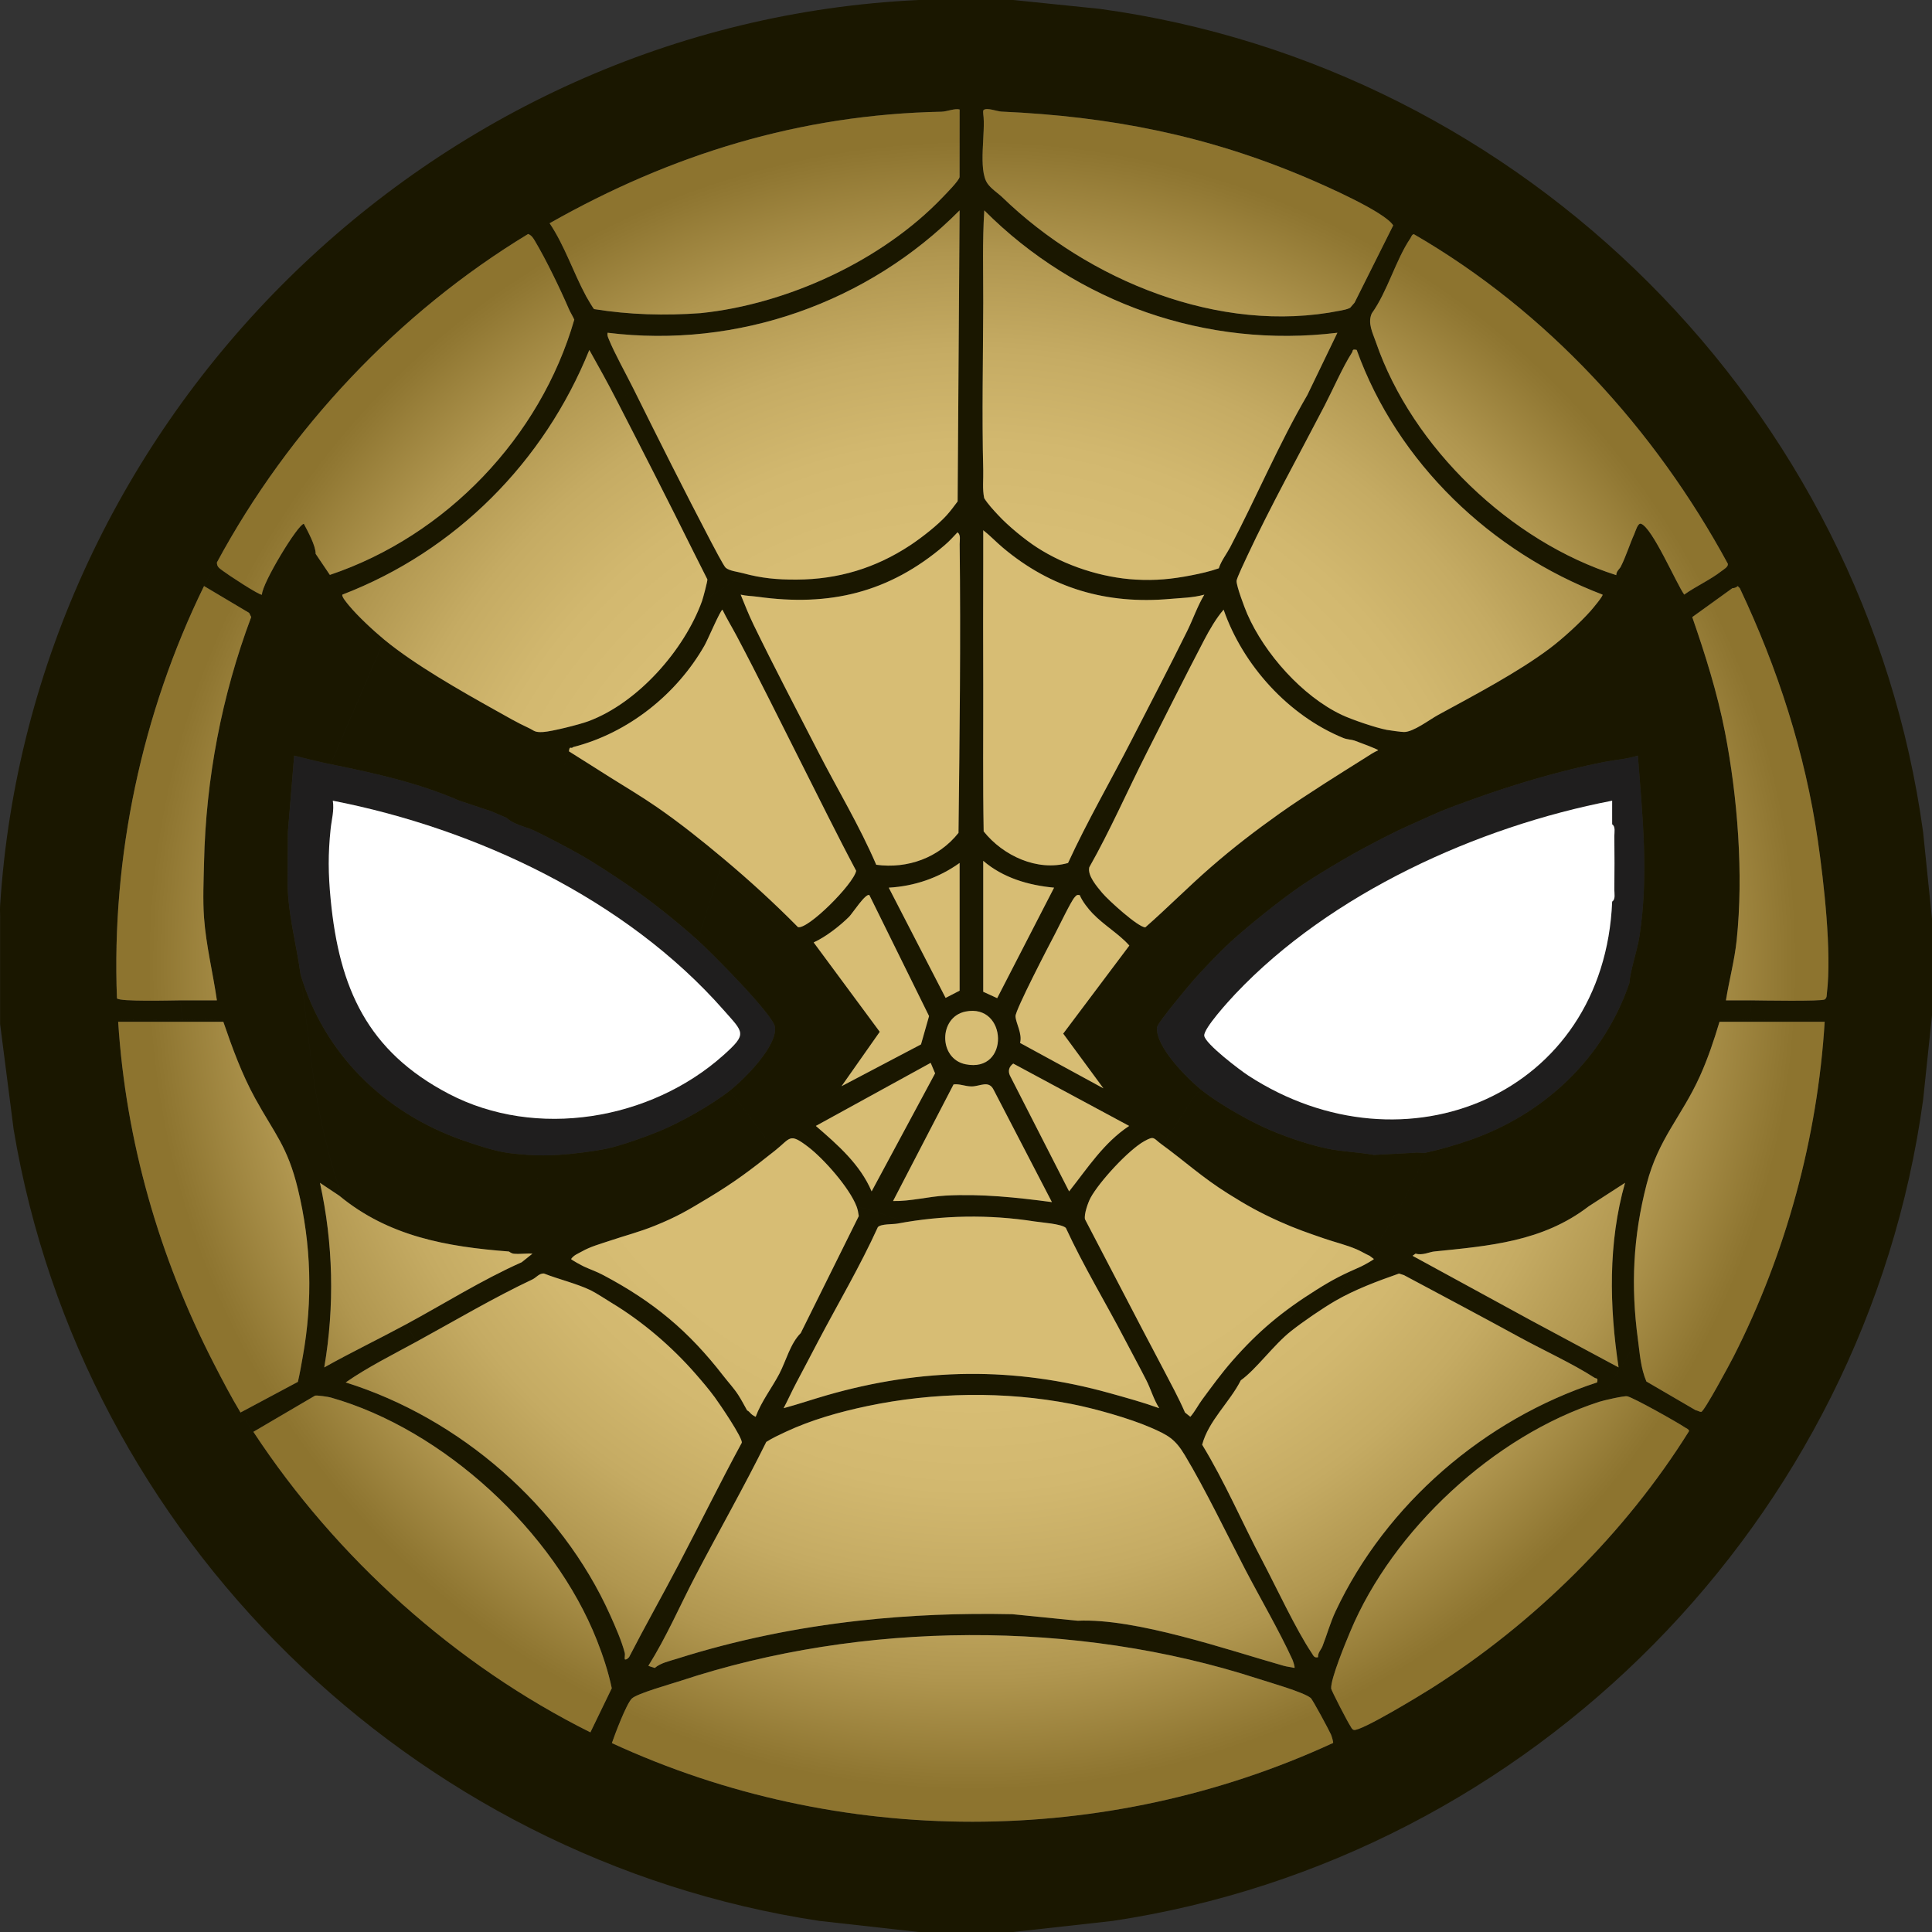 <?xml version="1.0" encoding="UTF-8"?><svg xmlns="http://www.w3.org/2000/svg" width="216" height="216" xmlns:xlink="http://www.w3.org/1999/xlink" viewBox="0 0 216 216"><rect x="0" y="0" width="216" height="216" fill="#333333" stroke="none"/><defs><style>.cls-1{fill:#1a1700;}.cls-2{fill:#fff;}.cls-3{fill:url(#radial-gradient);}.cls-4{fill:#1f1e1e;}</style><radialGradient id="radial-gradient" cx="108.714" cy="107.933" fx="108.714" fy="107.933" r="95.725" gradientUnits="userSpaceOnUse"><stop offset=".512" stop-color="#d7bd74"/><stop offset=".612" stop-color="#d2b86f"/><stop offset=".72" stop-color="#c5ab63"/><stop offset=".832" stop-color="#b0964f"/><stop offset=".946" stop-color="#917833"/><stop offset=".963" stop-color="#8d742f"/></radialGradient></defs><g id="Layer_1"><path class="cls-4" d="M179.282,85.2c1.26-.249,2.595-.331,3.838-.719.518,6.763,1.224,13.453.172,20.209-.265,1.702-.981,3.597-1.13,5.23-2.868,8.376-9.458,14.606-17.759,17.52-1.628.572-3.358,1.067-5.04,1.44-.341.075-.851-.071-1.2,0l-4.56.24c-1.737-.314-3.552-.354-5.28-.72-1.93-.409-4.171-1.169-6-1.92-2.404-.988-5.881-2.952-7.92-4.56-1.593-1.257-5.273-4.917-5.044-7.074.053-.502,3.579-4.718,4.201-5.41,1.112-1.237,2.754-2.971,3.963-4.077,2.143-1.959,5.768-4.857,8.16-6.48,1.463-.993,3.987-2.495,5.52-3.36,1.485-.838,3.505-1.892,5.04-2.64.764-.372,1.828-.837,2.64-1.2.701-.314,1.458-.668,2.16-.96,1.151-.479,2.645-1.01,3.84-1.44,4.536-1.632,9.672-3.146,14.399-4.08ZM180.242,100.8c.397-.249.24-.911.244-1.317.021-1.998.025-4.009,0-6.007-.005-.406.154-1.067-.244-1.317-.013-.878.01-1.763-0-2.641-15.054,2.905-31.489,10.359-42.121,21.598-.708.749-3.568,3.873-3.483,4.675.094.898,3.983,3.846,4.92,4.455,17.491,11.385,39.792,2.167,40.685-19.447Z"/><path class="cls-4" d="M36.969,85.44c4.886.985,9.807,2.078,14.399,4.08l3.6,1.2,1.68.72c.808.776,2.269,1.026,3.12,1.44,1.546.751,3.546,1.794,5.04,2.64,1.691.958,3.632,2.243,5.28,3.36,2.669,1.809,5.514,4.091,7.92,6.24,1.419,1.268,8.499,8.361,8.644,9.726.229,2.157-3.45,5.816-5.044,7.074-2.037,1.607-5.517,3.574-7.92,4.56-1.514.621-4.208,1.586-5.76,1.92-1.518.327-3.962.625-5.52.72-1.054.065-2.296.074-3.36,0-.617-.043-1.802-.148-2.4-.24-1.532-.237-3.555-.913-5.04-1.44-8.648-3.069-15.373-9.603-17.999-18.48-.492-3.623-1.545-7.185-1.451-10.91l.028-5.011.705-8.559c1.343.33,2.724.687,4.077.96ZM36.969,92.64c-.301,2.849-.276,5.057,0,7.92.954,9.913,4.1,16.962,13.194,21.725,9.765,5.114,22.586,2.967,30.726-4.322,2.696-2.414,2.264-2.481.004-5.049-10.907-12.395-27.657-20.265-43.684-23.395.171,1.094-.132,2.1-.24,3.121Z"/><path class="cls-2" d="M180.242,100.8c-.892,21.613-23.193,30.832-40.685,19.447-.937-.61-4.825-3.557-4.92-4.455-.084-.802,2.775-3.926,3.483-4.675,10.632-11.239,27.067-18.693,42.121-21.598.01.878-.012,1.763 0,2.641.041,2.815.116,5.841,0,8.64ZM180.486,99.483c.021-1.998.025-4.009,0-6.007-.005-.406.154-1.067-.244-1.317.041,2.815.116,5.841,0,8.64.397-.249.24-.911.244-1.317Z"/><path class="cls-2" d="M36.969,100.56v-7.92c.108-1.021.411-2.026.24-3.121,16.026,3.129,32.777,10.999,43.684,23.395,2.26,2.569,2.692,2.635-.004,5.049-8.14,7.289-20.961,9.436-30.726,4.322-9.095-4.763-12.24-11.812-13.194-21.725ZM36.969,92.64c-.301,2.849-.276,5.057,0,7.92v-7.92Z"/><path class="cls-1" d="M112.085,216h-1.44v-.24c.385-.061,1.229-.11,1.44.24ZM105.606,216h-.24.24ZM110.646,215.76c-.113.018-.212.126-.24.24h.24v-.24ZM102.726,0C48.17,2.526,3.455,46.853.011,101.28c-.035.553.024,1.125,0,1.68.353.164.241.645.24.96-.001.265.066.601-.24.72v6.72c.306.12.24.454.24.72s.066.6-.24.72v1.68l1.515,11.804c7.628,45.575,44.446,81.567,90.08,88.476l11.119,1.24h7.68c.028-.114.127-.222.24-.24.385-.061,1.229-.11,1.44.24h1.2l11.119-1.24c46.883-7.056,84.163-44.793,90.601-91.794l.994-9.446v-10.8l-.994-9.686C208.509,45.549,170.46,7.493,122.971.994l-9.685-.994h-10.559ZM105.255,12.49c.62-.012,1.494-.401,2.031-.25.081.023.198.419.418.469.261.059,2.129.072,2.221.011.023-.015-.061-.326.046-.419.356-.311,1.488.154,1.997.176,12.094.535,22.97,2.658,34.118,7.4,2.073.882,8.72,3.8,9.677,5.322.064.102-.02.345.237.593.29.28,1.249.679,1.683.847.11-.162.139-.391.381-.46,14.885,8.61,26.934,21.772,35.115,36.86.049.342-.471.622-.698.8l.768,1.878c.126.101.289.042.432.042.224-0.0.434-.082.603-.232l.231.233c4.22,8.921,7.311,18.428,8.726,28.239.674,4.672,1.561,12.451,1.011,17.012-.032.264.011.536-.236.724-.343.239-7.095.117-8.175.105l-.24,2.16c2.356-.006,4.724-.029,7.083-.004.406.004,1.067-.153,1.316.244-.797,12.953-4.325,25.91-10.194,37.445-.4.786-3.249,6.083-3.599,6.163-.148.034-.435-.17-.606-.168-.704.008-1.197,1.268-1.2,1.92.167.113.378.159.445.389-7.143,11.452-17.356,21.504-28.783,28.751-1.159.735-7.927,4.859-8.698,4.669-.241-.068-.286-.285-.401-.449l-2.16.96c.069.154.291.868.235.946-25.415,11.732-55.211,11.747-80.631.014-.609-.281-1.699-.851-2.4-1.2-15.088-7.515-28.434-19.524-37.678-33.6-.474-.721-.99-1.416-1.44-2.16-1.043-1.725-2.08-3.714-3.005-5.515-6.095-11.87-9.814-24.794-10.674-38.165.249-.398.91-.239,1.316-.244,1.959-.024,3.926.002,5.883.004l-.24-2.16c-1.014.007-6.82.171-7.095-.225-.622-15.84,2.787-31.899,9.735-46.095.445-.91.963-1.756,1.44-2.64,8.048-14.925,20.289-27.928,34.798-36.72.706-.427,1.642-.77,2.4-1.2,13.577-7.698,27.995-12.156,43.807-12.47ZM.251,103.92H.011v-.96c.353.164.241.645.24.96ZM.251,112.08H.011v-.72c.306.12.24.454.24.72ZM.011,104.64v-.72h.24c-.001.265.066.601-.24.72ZM.011,112.8v-.72h.24c0,.266.066.6-.24.72ZM112.085,22.08c9.558,9.246,24.267,15.351,37.733,12.655.383-.077.777-.138,1.128-.32l.497-.575,1.92,1.2c-.488,1.094.111,2.186.476,3.244,4.057,11.772,15.076,22.282,26.863,26.018-.007-.436.366-.682.5-.943,7.69,12.163,11.937,26.508,12.479,40.931.017.462-.246.963.48.829-.238,2.262-.84,4.478-1.199,6.719.957.01,1.922-.009,2.879.001l-.24,2.16c-1.059.003-2.456-.204-3.36.24-.614,2.059-1.309,4.126-2.194,6.086-2.037,4.509-4.629,6.96-5.947,12.052-1.52,5.869-1.787,11.383-.978,17.382l-4.32,6.96c-11.768,3.8-23.09,14.326-27.839,25.68l-3.12,1.68c.512-1.299.873-2.645,1.474-3.926,5.625-11.986,16.692-21.505,29.244-25.597.121-.56-.076-.384-.309-.534-2.404-1.556-5.734-3.083-8.33-4.502-.005-.756.563-1.534,1.2-1.92l9.838,5.279c-1.034-6.837-1.183-13.937.721-20.636l-4.08,2.638c-.427-.16-.039-.751.061-1.017,3.284-8.723,3.672-14.872,4.499-23.943.149-1.633.865-3.528,1.13-5.23,1.052-6.757.346-13.446-.172-20.209-1.243.388-2.578.47-3.838.719-.623.032-.614-.341-.794-.767-1.683-4.004-2.925-8.198-5.206-11.953,1.416-1.065,3.39-2.864,4.566-4.194.2-.226,1.42-1.675,1.318-1.808-12.462-4.746-22.945-14.741-27.486-27.358-.56-.121-.384.076-.534.309-1.009,1.561-2.146,4.165-3.062,5.931l-1.92-1.2,3.359-6.959c-14.634,1.787-29.148-3.315-39.478-13.68-.223,3.426-.111,6.885-.119,10.319l-2.4-.24c-.009-3.012.171-6.264.002-9.242-.016-.289.138-.835-.242-.838-10.247,10.333-24.805,15.477-39.357,13.681-.058.282.032.461.13.707.632,1.574,1.937,3.897,2.748,5.532-.433.597-1.206,1.065-1.92,1.2-.95-1.848-1.977-3.701-3-5.515-5.069,12.544-14.956,22.491-27.605,27.353-.137.195.55.996.723,1.206.967,1.179,2.769,2.852,3.963,3.836l-6,13.92c-1.354-.273-2.734-.63-4.077-.96l-.705,8.559-.028,5.011c-.095,3.725.958,7.287,1.451,10.91,1.219,8.972,1.365,14.8,4.26,23.702.09.275.491.857.06,1.018l-2.159-1.439c1.492,6.763,1.653,13.812.481,20.639,2.991-1.678,6.102-3.171,9.117-4.8l1.2,1.92c-2.656,1.453-5.46,2.846-7.919,4.557,12.74,3.992,24.072,13.792,29.561,26.0.567,1.26,1.303,2.926,1.638,4.242l-3.12-1.44c-4.796-12.13-17.14-23.554-29.758-27.12-.978-1.502-1.868-3.299-3.12-4.56,1.13-6.282.959-12.558-.55-18.77-1.154-4.748-2.595-6.148-4.771-10.109-1.493-2.718-2.553-5.634-3.559-8.561-1.362-.444-3.105-.238-4.56-.24l-.24-2.16c1.357-.009,2.723.008,4.08-.001-.441-3.07-1.213-6.136-1.438-9.241-.146-2.024-.045-4.117-.002-6.118.732-3.134,1.159-6.334,1.937-9.463,2.134-8.577,5.772-16.91,10.409-24.401.137-.218.129-.451.133-.696l1.59,2.356c12.981-4.365,23.538-15.385,27.327-28.539-.176-.404-.425-.773-.599-1.177.525-.623,1.99-.666,1.92-1.44.128.238.817,1.408.896,1.439,3.96.637,7.924.744,11.912.45,9.688-.992,20.294-5.879,27.03-12.929l3.49-.009c.986.022,2.29.664,3.229.009ZM192.481,63.84l.768,1.878c.126.101.289.042.432.042l-4.485,3.233c1.456,4.197,2.801,8.463,3.654,12.838,1.42,7.287,2.088,15.897,1.311,23.289-.726.134-.463-.368-.48-.829-.542-14.423-4.789-28.768-12.479-40.931.571-1.109.999-2.509,1.513-3.647.136-.301.394-1.289.764-1.15,1.274.476,3.903,6.615,4.818,7.915,1.313-.93,2.927-1.655,4.185-2.638ZM35.29,61.92c-.004.245.005.478-.133.696-4.637,7.491-8.276,15.824-10.409,24.401-.778,3.128-1.205,6.328-1.937,9.463.2-9.394,1.977-18.706,5.275-27.495l-.231-.464-5.044-3c.445-.91.963-1.756,1.44-2.64-.007.514.299.655.638.922.451.356,4.193,2.832,4.399,2.677-.006-1.239,4.042-7.907,4.683-7.915.439.824,1.333,2.461,1.32,3.355ZM150.963,182.4c-.509,1.218-2.197,5.276-2.138,6.372.013.235,1.88,3.822,2.138,4.188l-2.16.96c-.23-.516-2.046-3.905-2.271-4.089-.811-.662-4.657-1.751-5.888-2.151.625-.854,1.93-1.069,2.88-1.44.355.101.823.144,1.198.239.078-.079-.157-.78-.239-.959l2.16-.72c.208.308.268.577.717.48-.045-.489.345-.85.483-1.2l3.12-1.68ZM69.848,184.8c.05.196-.035.493.002.719.231.09.451-.239.478-.239.893-.002,1.549.706,2.16.96.29.121.581.178.72.24.931.412,2.209.721,2.88,1.44-1.029.341-4.889,1.416-5.455,1.985-.612.616-1.883,3.974-2.225,4.975-.609-.281-1.699-.851-2.4-1.2l2.39-4.932c-.383-1.837-.984-3.65-1.67-5.388l3.12,1.44ZM189.601,157.68c-.704.008-1.197,1.268-1.2,1.92-.849-.575-5.75-3.337-6.474-3.493-.35-.075-2.645.458-3.125.613l4.32-6.96c.211,1.565.307,3.188.947,4.693l5.533,3.227ZM107.286,12.24c.081.023.198.419.418.469.261.059,2.129.072,2.221.011.301,2.023-.613,6.224.48,7.8.413.596,1.167,1.063,1.68,1.56-.939.655-2.244.013-3.229-.009l-3.49.009c.415-.434,1.832-1.855,1.915-2.285l.005-7.555ZM36.969,156.24c-.278-.079-1.523-.263-1.746-.205l-6.894,4.045c-.474-.721-.99-1.416-1.44-2.16l6.414-3.425c.219-.928.376-1.876.545-2.815,1.252,1.261,2.142,3.058,3.12,4.56ZM65.528,33.12c.07.774-1.395.817-1.92,1.44-.978-2.269-2.541-5.501-3.793-7.608-.202-.339-.379-.638-.767-.792.706-.427,1.642-.77,2.4-1.2,1.693,2.53,2.647,5.505,4.08,8.16ZM157.683,26.64c-1.64,2.413-2.563,5.96-4.32,8.4l-1.92-1.2,4.32-8.64c.064.102-.02.345.237.593.29.28,1.249.679,1.683.847ZM195.601,114c2.356-.006,4.724-.029,7.083-.004.406.004,1.067-.153,1.316.244h-11.759c.904-.444,2.3-.237,3.36-.24ZM20.41,114c1.455.002,3.198-.204,4.56.24h-11.759c.249-.398.91-.239,1.316-.244,1.959-.024,3.926.002,5.883.004ZM177.602,134.88c-5.146,3.947-11.086,4.408-17.279,5.04l-1.919-.119c2.59-3.795,4.512-8.018,5.998-12.361,8.301-2.914,14.891-9.144,17.759-17.52-.826,9.071-1.215,15.22-4.499,23.943-.1.267-.488.857-.061,1.017ZM51.609,127.44c1.299,4.351,3.541,8.208,5.764,12.116.496.872-.242.208-.485.364-6.916-.53-13.445-1.679-18.959-6.24.431-.161.029-.743-.06-1.018-2.895-8.902-3.04-14.73-4.26-23.702,2.626,8.877,9.351,15.411,17.999,18.48ZM55.448,79.44l-4.08,10.08c-4.592-2.002-9.513-3.095-14.399-4.08l6-13.92c3.41,2.812,8.569,5.734,12.479,7.92ZM179.282,85.2c-4.727.934-9.864,2.448-14.399,4.08l-4.08-9.36c3.964-2.161,8.912-4.757,12.479-7.44,2.282,3.755,3.523,7.949,5.206,11.953.179.426.171.799.794.767ZM79.447,60.48l-1.92,1.2c-2.821-5.69-5.734-11.391-8.64-17.04.714-.135,1.487-.603,1.92-1.2,2.815,5.672,5.703,11.433,8.64,17.04ZM109.926,33.84c-.014,6.222-.16,12.503,0,18.72l-2.401.001c-.012-6.317.021-12.644.001-18.961l2.4.24ZM148.084,45.36c-2.816,5.427-6.081,11.321-8.64,16.8l-1.92-.96c2.951-5.622,5.435-11.542,8.64-17.04l1.92,1.2ZM171.122,147.6c-.637.386-1.205,1.164-1.2,1.92-4.299-2.349-8.637-4.652-12.959-6.96l.96-2.16,13.199,7.2ZM58.328,141.12l1.2,1.92c-4.288,2.019-8.767,4.667-12.959,6.96l-1.2-1.92c4.303-2.326,8.485-4.969,12.959-6.96ZM107.526,33.6c.02,6.317-.014,12.644-.001,18.961l2.401-.001c.027,1.04-.11,2.103.107,3.133.435.69,1.024,1.315,1.573,1.907-1.718.401-4.042.401-5.76,0,.43-.479.831-1.022,1.218-1.541l.221-32.539c.38.003.226.55.242.838.169,2.977-.011,6.229-.002,9.242ZM96.006,181.2c1.227.33,2.699.589,3.963.717,4.357.442,9.312.571,13.674.241,2.188-.166,4.793-.863,6.842-.958,6.494-.301,16.687,3.235,23.039,5.04-.95.371-2.255.586-2.88,1.44-20.324-6.603-44.29-6.469-64.557.24-.671-.719-1.949-1.028-2.88-1.44.639-.559,1.651-.769,2.456-1.024,6.627-2.101,13.428-3.484,20.343-4.256ZM146.644,184.8l-2.16.72c-1.427-3.123-3.632-6.916-5.28-10.08l1.92-.96c1.53,2.902,3.788,7.752,5.52,10.32ZM77.767,176.16c-1.756,3.357-3.258,6.863-5.28,10.08-.611-.254-1.267-.962-2.16-.96,1.783-3.464,3.712-6.871,5.52-10.32.629.392,1.538.535,1.92,1.2ZM133.204,64.32l6.24,4.32c1.937,4.44,6.159,9.195,10.559,11.28-.453.091.136.661.243.838.409.674.83,1.346,1.197,2.042-.33-.121-.81-.108-1.263-.293-6.118-2.5-11.226-8.133-13.379-14.346-.819.941-1.58,2.257-2.157,3.359l-1.92-.96c.66-1.335,1.15-2.79,1.92-4.078-1.284.354-2.542.362-3.84.478-.981-1.062-2.651-1.379-3.84-2.16,2.234.127,4.071-.055,6.24-.48ZM115.925,61.2c3.176,2.056,7.255,3.385,11.039,3.6,1.189.781,2.859,1.098,3.84,2.16-7.031.624-13.276-1.156-18.719-5.76,1.272-.294,2.742.634,3.84,0ZM111.606,57.6c1.103,1.192,2.952,2.715,4.32,3.6-1.098.634-2.568-.294-3.84,0-.739-.625-1.396-1.326-2.157-1.92-.008,1.277.003,2.562-.002,3.84h-2.4c-.012-1.277.01-2.562-.001-3.839-.442-.13-.364.119-.479.239-.525.547-.83.918-1.44,1.44-1.241-.141-2.683.701-3.84,0,1.245-.821,3.097-2.265,4.08-3.36,1.718.401,4.042.401,5.76,0ZM139.444,62.16c-.229.49-1.174,2.472-1.194,2.775-.035.551.907,3.047,1.194,3.705l-6.24-4.32c1.041-.204,2.058-.43,3.059-.781.272-.855.858-1.573,1.261-2.339l1.92.96ZM89.047,64.8c-1.427.63-2.764,1.632-4.32,1.92-.627-.087-1.291-.089-1.919-.239.444,1.104.922,2.294,1.439,3.359l-1.92,1.2c-.512-.964-1.085-1.897-1.559-2.879-.269.126-1.637,3.364-2,4-3.118,5.469-8.542,9.798-14.68,11.359.63-.657,1.173-2.071,1.68-2.88,5.546-2.054,10.738-7.961,12.719-13.44,1.344-.753,2.614-1.636,3.928-2.444.313-.192.767-.082.632-.676,2.094.573,3.838.728,6.0.72ZM105.606,60.96c-6.201,5.303-12.859,6.878-20.879,5.76,1.556-.288,2.893-1.29,4.32-1.92,4.659-.017,8.848-1.286,12.719-3.84,1.156.701,2.599-.141,3.84,0ZM83.047,64.08c.136.594-.319.484-.632.676-1.314.808-2.584,1.691-3.928,2.444.112-.309.628-2.251.599-2.423-.524-1.029-1.046-2.064-1.559-3.097l1.92-1.2c.261.498,1.471,2.813,1.686,2.994.436.366,1.343.45,1.914.606ZM164.883,89.28c-1.195.43-2.689.961-3.84,1.44l-4.08-8.88c1.057.008,2.84-1.375,3.84-1.92l4.08,9.36ZM155.043,81.6c-.465.242-.189.785-.054,1.133,1.12,2.902,3.174,5.77,3.894,8.947-.811.363-1.876.828-2.64,1.2l-3.6-8.16c.477-.302.919-.608,1.439-.839-.06-.132-2.219-.927-2.639-1.081-.367-.696-.789-1.368-1.197-2.042-.107-.177-.696-.747-.243-.838,1.135.538,3.825,1.451,5.04,1.68ZM156.963,81.84l4.08,8.88c-.702.292-1.459.646-2.16.96-.721-3.177-2.774-6.045-3.894-8.947-.135-.348-.41-.891.054-1.133.341.064,1.624.238,1.92.24ZM59.048,81.36l-4.08,9.36-3.6-1.2,4.08-10.08c1.153.645,2.404,1.372,3.6,1.92ZM65.768,80.64c-.506.809-1.05,2.223-1.68,2.88-.269.28-.395-.24-.48.48-.148,1.256-.997,2.285-1.482,3.438-.758,1.8-1.286,3.867-2.358,5.442-.851-.414-2.312-.664-3.12-1.44l4.08-9.6c.971-.059,4.066-.839,5.04-1.2ZM60.728,81.84l-4.08,9.6-1.68-.72,4.08-9.36c.709.325.674.542,1.68.48ZM164.403,127.44c-1.487,4.343-3.408,8.566-5.998,12.361l1.919.119c-.5.051-1.315.468-2.056.235l-.344.245-.96,2.16-.551-.175c-2.413.846-4.91,1.771-7.128,3.055l.966-1.554,1.914-2.286c.215-.095,1.431-.759,1.436-.842l-.476-.358c2.33-3.69,4.77-7.371,6.24-11.52,1.682-.372,3.412-.868,5.04-1.44ZM141.124,174.48l-1.92.96c-2.092-4.018-4.434-8.909-6.72-12.72l.032-.442,1.888-.758c2.537,4.153,4.458,8.672,6.72,12.96ZM152.163,141.6l-1.914,2.286-.966,1.554c-1.433.83-3.614,2.329-4.921,3.359-1.976,1.557-3.892,4.27-5.639,5.521-1.094.783-3.029,1.815-4.32,2.16,1.083-1.468,2.157-2.945,3.36-4.32,3.495-2.035,6.649-4.909,9.36-7.92,1.954-1.229,2.936-1.713,5.04-2.64ZM138.724,154.32c-1.239,2.452-3.615,4.522-4.32,7.2l-1.888.758-.032.442c-1.103-1.839-1.863-2.261-3.84-3.12l3.84-1.68.597.479c.516-.586.864-1.297,1.323-1.919,1.291-.345,3.226-1.377,4.32-2.16ZM56.648,128.88c2.144,5.641,5.51,10.749,9.36,15.36-1.561-.745-3.571-1.219-5.202-1.862-.535-.024-.856.463-1.278.662l-1.2-1.92,1.199-.958c-.677-.052-1.383.067-2.058.007-.309-.027-.543-.247-.581-.25.243-.156.981.508.485-.364-2.223-3.908-4.465-7.765-5.764-12.116,1.485.527,3.508,1.203,5.04,1.44ZM83.527,157.68c.374.187.32.421.96.72.721.336,1.875.656,2.704,1.028.357.16.785.033.656.652-.729.34-1.494.698-2.173,1.129-2.498,5.052-5.296,9.962-7.906,14.951-.382-.665-1.29-.808-1.92-1.2,2.38-4.54,4.638-9.153,7.085-13.661.106-.556-2.485-4.346-3.005-5.059.134-.469.736-.013.968.113.889.483,1.734.88,2.632,1.327ZM59.048,129.12c1.282,3.92,3.748,7.378,6,10.8-.433.246-.892.397-1.195.84.001.083,1.21.736,1.435.84l3.12,4.08c-.682-.411-1.763-1.136-2.4-1.44-3.849-4.611-7.216-9.72-9.36-15.36.598.092,1.783.197,2.4.24ZM67.448,142.56c3.628,4.515,8.327,8.521,13.439,11.28.568.735,1.169,1.362,1.68,2.16l-4.8-2.4c-2.633-3.019-5.92-5.845-9.36-7.92l-3.12-4.08c.753.349,1.357.535,2.16.96ZM82.567,156c.342.534.648,1.126.96,1.68-.898-.447-1.743-.844-2.632-1.327-.232-.126-.834-.581-.968-.113-.66-.903-1.424-1.796-2.16-2.64l4.8,2.4ZM107.29,60.837c.133,10.753-.004,21.529-.129,32.279-2.2,2.778-5.691,4.042-9.197,3.565-1.877-4.373-4.355-8.461-6.518-12.681l-1.92,1.2c2.054,4.058,4.057,8.145,6.195,12.162-.315,1.505-5.397,6.576-6.506,6.293-2.663-2.697-5.427-5.223-8.329-7.654l-2.88,9.12c1.419,1.268,8.499,8.361,8.644,9.726.229,2.157-3.45,5.816-5.044,7.074l5.04,6.72c1.767-1.402,1.578-2.032,3.679-.439,1.778,1.348,4.654,4.614,5.441,6.679,1.258.294,2.547.716,3.756,1.163.439.162.839.07.804.757,5.051-.949,10.278-1.04,15.359-.24l6.24-2.64c.963-1.782,4.241-5.355,6.018-6.34,1.142-.633.99-.324,1.902.34,1.46-1.668,2.495-3.66,3.769-5.449.246-.346.37-.441.791-.55-1.593-1.257-5.273-4.917-5.044-7.074.053-.502,3.579-4.718,4.201-5.41,1.112-1.237,2.754-2.971,3.963-4.077l-2.16-8.4c-2.509,2.181-4.847,4.556-7.313,6.716-.786.022-4.177-3.073-4.809-3.833-.598-.72-1.685-1.958-1.457-2.882,2.341-4.131,4.238-8.494,6.38-12.721-.549-.348-1.704-.786-1.68-1.44-2.34,4.563-4.928,9.014-7.076,13.683-3.424.967-7.259-.803-9.434-3.532-.1-5.461-.036-10.931-.049-16.391l-2.401.001c-.029-4.476.044-8.965.001-13.441-.012-1.277.01-2.562-.001-3.839-.442-.13-.364.119-.479.239.398.25.239.911.244,1.317ZM117.847,99.242l-6.361,12.353-1.561-.716v-14.64c2.208,1.903,5.055,2.735,7.922,3.002ZM105.721,111.567l-6.357-12.324c2.878-.165,5.585-1.091,7.922-2.762v14.28l-1.565.807ZM103.871,113.6l-.9,3.165-8.884,4.673,4.272-6.08-7.39-9.993c1.354-.618,2.911-1.829,3.968-2.875.348-.344,1.868-2.7,2.267-2.409l6.668,13.519ZM122.159,102.126c1.279,1.334,2.941,2.28,4.101,3.59l-7.394,9.846,4.497,6.118-9.319-5.077c.275-1.045-.479-2.205-.511-2.986-.028-.679,3.778-7.997,4.427-9.222.425-.801,1.78-3.638,2.174-4.065.198-.214.242-.325.586-.248.273.679.937,1.522,1.438,2.045ZM107.94,118.984c-3.026-.622-3.011-5.28.002-5.891,4.703-.953,4.998,6.918-.002,5.891ZM91.211,125.88l12.839-7.051.494,1.173-7.096,13.197c-1.279-3.024-3.81-5.22-6.238-7.319ZM112.911,120.244c-.242-.539-.089-.995.371-1.336l12.959,6.972c-2.847,1.887-4.631,4.698-6.712,7.319l-6.617-12.956ZM105.716,133.67c-1.943.106-3.922.649-5.872.608l6.765-13.038c.679-.089,1.283.217,1.997.223.96.008,1.933-.736,2.482.376l6.517,12.559c-3.928-.523-7.91-.944-11.889-.727ZM145.684,98.88c-2.392,1.623-6.017,4.521-8.16,6.48l-2.16-8.4c2.545-2.212,4.936-4.048,7.68-6l2.64,7.92ZM142.324,126.48l-5.04,6.96c-2.887-1.809-4.814-3.607-7.44-5.52,1.46-1.668,2.495-3.66,3.769-5.449.246-.346.37-.441.791-.55,2.038,1.608,5.516,3.572,7.92,4.56ZM148.324,128.4l-5.28,8.16c-2.255-1.012-3.684-1.819-5.76-3.12l5.04-6.96c1.828.751,4.07,1.511,6,1.92ZM153.603,129.12l-5.52,9.36c-1.87-.643-3.215-1.101-5.04-1.92l5.28-8.16c1.728.366,3.542.406,5.28.72ZM151.203,95.52c-1.533.865-4.056,2.367-5.52,3.36l-2.64-7.92c1.68-1.195,3.315-2.243,5.04-3.36,1.313,2.511,2.44,5.156,3.12,7.92ZM156.243,92.88c-1.535.748-3.554,1.802-5.04,2.64-.68-2.764-1.807-5.409-3.12-7.92,1.511-.978,3.041-1.916,4.56-2.88l3.6,8.16ZM158.163,128.88c-.212.043-.571.317-.905.29-1.233,3.385-3.164,6.418-5.112,9.415-.231.355-.577.55-.463,1.096-1.189-.51-2.381-.781-3.6-1.2l5.52-9.36,4.56-.24ZM159.363,128.88c-1.47,4.149-3.91,7.83-6.24,11.52-.489-.217-.949-.509-1.44-.72-.113-.546.232-.74.463-1.096,1.948-2.997,3.879-6.03,5.112-9.415.333.027.693-.247.905-.29.349-.071.859.075,1.2,0ZM73.448,90.24c2.587,1.786,5.035,3.745,7.44,5.76l-2.88,9.12c-2.405-2.149-5.25-4.431-7.92-6.24l3.36-8.64ZM86.647,128.64c-2.705,2.147-4.475,3.497-7.44,5.28l-5.52-7.44c2.402-.986,5.883-2.953,7.92-4.56l5.04,6.72ZM73.687,126.48l5.52,7.44c-2.286,1.375-3.456,2.091-6,3.12l-5.28-8.64c1.551-.334,4.246-1.299,5.76-1.92ZM73.448,90.24l-3.36,8.64c-1.648-1.117-3.589-2.402-5.28-3.36l3.36-8.64c1.773,1.11,3.556,2.17,5.28,3.36ZM67.928,128.4l5.28,8.64c-1.737.703-3.33,1.103-5.04,1.68l-5.76-9.6c1.558-.095,4.002-.393,5.52-.72ZM63.608,84c1.532.949,3.035,1.925,4.56,2.88l-3.36,8.64c-1.493-.846-3.494-1.889-5.04-2.64,1.072-1.576,1.599-3.643,2.358-5.442.485-1.152,1.334-2.181,1.482-3.438ZM62.408,129.12l5.76,9.6c-1.054.356-2.142.644-3.12,1.2-2.252-3.422-4.718-6.88-6-10.8,1.064.074,2.305.065,3.36,0ZM120.485,181.2c-2.049.095-4.654.792-6.842.958-4.362.331-9.317.201-13.674-.241-1.264-.128-2.736-.387-3.963-.717,5.71-.637,11.414-.853,17.171-.731l7.308.731ZM124.085,155.76l-4.32,1.2c-7.406-1.446-15.435-1.311-22.799.24-1.364-.629-3.07-1.082-4.56-1.2,10.671-3.073,20.97-3.229,31.678-.24ZM132.484,157.92l-3.84,1.68c-2.387-1.038-6.307-2.138-8.88-2.64l4.32-1.2c1.867.521,3.696,1.022,5.52,1.678-.611-.943-.949-2.156-1.44-3.118.382-.665,1.29-.808,1.92-1.2.821,1.581,1.692,3.163,2.4,4.8ZM89.047,154.56c-.503.943-.941,1.932-1.44,2.878,1.616-.434,3.189-.974,4.8-1.438,1.49.118,3.196.571,4.56,1.2-3.107.654-6.237,1.535-9.12,2.88.129-.618-.299-.491-.656-.652-.828-.372-1.983-.692-2.704-1.028.624-1.702,1.839-3.273,2.64-4.8l1.92.96ZM134.644,71.52c-2.192,4.191-4.342,8.502-6.48,12.72-.549-.348-1.704-.786-1.68-1.44,2.079-4.053,4.224-8.163,6.24-12.24l1.92.96ZM109.926,63.12c-.019,4.476-.011,8.964,0,13.44l-2.401.001c-.029-4.476.044-8.965.001-13.441h2.4ZM91.447,84l-1.92,1.2c-2.384-4.71-4.727-9.499-7.2-14.16l1.92-1.2c2.294,4.725,4.8,9.478,7.2,14.16ZM147.124,144.24c-2.711,3.011-5.865,5.885-9.36,7.92,2.924-3.343,5.621-5.568,9.36-7.92ZM80.887,153.84c-5.112-2.759-9.811-6.765-13.439-11.28,5.616,2.974,9.555,6.255,13.439,11.28ZM121.925,133.92c-.281.52-.753,1.857-.619,2.399l6.379,12.241c-.608.241-2.02.499-1.92,1.2-2.171-4.165-4.627-8.203-6.601-12.478-.489-.46-2.694-.598-3.478-.722l6.24-2.64ZM100.326,136.8c-.507.095-1.846.018-2.181.395-1.995,4.39-4.46,8.547-6.698,12.805l-1.92-.96,6.487-13.079c-.048-.361-.119-.742-.248-1.081,1.258.294,2.547.716,3.756,1.163.439.162.839.07.804.757ZM127.685,148.56c.793,1.521,1.609,3.036,2.4,4.56-.629.392-1.538.535-1.92,1.2-.769-1.507-1.614-3.053-2.4-4.56-.1-.701,1.312-.959,1.92-1.2ZM91.447,150c-.797,1.515-1.591,3.045-2.4,4.56l-1.92-.96c.756-1.441,1.224-3.389,2.4-4.56l1.92.96Z"/></g><g id="Layer_3_copy_4"><path class="cls-3" d="M148.804,193.92c.069.154.291.868.235.946-25.415,11.732-55.211,11.747-80.631.014.342-1.001,1.612-4.359,2.225-4.975.565-.569,4.426-1.644,5.455-1.985,20.267-6.709,44.232-6.843,64.557-.24,1.231.4,5.077,1.489,5.888,2.151.226.184,2.042,3.573,2.271,4.089ZM153.839,38.284c4.057,11.772,15.076,22.282,26.863,26.018-.007-.436.366-.682.5-.943.571-1.109.998-2.509,1.513-3.647.136-.301.395-1.289.764-1.151,1.274.476,3.903,6.615,4.818,7.915,1.313-.93,2.927-1.655,4.185-2.638.227-.177.747-.458.698-.8-8.181-15.088-20.23-28.25-35.115-36.86-.242.068-.271.298-.381.46-1.64,2.413-2.563,5.96-4.32,8.4-.488,1.094.111,2.186.476,3.244ZM24.888,63.802c.451.356,4.193,2.832,4.399,2.677-.006-1.239,4.042-7.907,4.683-7.915.439.824,1.333,2.461,1.32,3.355l1.59,2.356c12.981-4.364,23.538-15.385,27.327-28.539-.176-.404-.425-.773-.599-1.177-.978-2.269-2.541-5.501-3.793-7.608-.202-.339-.379-.638-.767-.792-14.509,8.792-26.75,21.795-34.798,36.72-.007.514.299.655.638.922ZM110.405,20.52c.413.596,1.167,1.063,1.68,1.56,9.558,9.246,24.267,15.351,37.733,12.655.383-.077.777-.138,1.128-.321l.497-.575,4.32-8.64c-.957-1.523-7.604-4.44-9.677-5.322-11.148-4.743-22.023-6.865-34.118-7.4-.509-.023-1.64-.487-1.997-.176-.107.093-.023.404-.046.419.301,2.023-.613,6.224.48,7.8ZM66.424,34.559c3.96.637,7.924.744,11.912.45,9.688-.992,20.294-5.879,27.03-12.929.415-.434,1.832-1.855,1.915-2.285l.005-7.555c-.537-.151-1.41.238-2.031.25-15.812.315-30.23,4.772-43.807,12.47,1.693,2.53,2.647,5.505,4.08,8.16.128.238.817,1.409.896,1.439ZM188.401,159.6c-.849-.575-5.75-3.337-6.474-3.493-.35-.075-2.645.458-3.125.613-11.768,3.8-23.09,14.326-27.838,25.68-.509,1.218-2.198,5.276-2.138,6.372.013.235,1.88,3.822,2.138,4.188.115.163.16.381.401.449.771.19,7.539-3.934,8.698-4.669,11.427-7.248,21.64-17.3,28.783-28.751-.066-.229-.277-.275-.445-.389ZM36.969,156.24c-.278-.079-1.523-.263-1.746-.205l-6.894,4.045c9.244,14.076,22.59,26.085,37.678,33.6l2.39-4.932c-.383-1.837-.984-3.65-1.67-5.388-4.796-12.13-17.14-23.554-29.758-27.12ZM33.85,151.68c1.13-6.282.959-12.558-.55-18.77-1.154-4.748-2.595-6.148-4.771-10.109-1.493-2.718-2.553-5.634-3.559-8.561h-11.759c.86,13.371,4.579,26.295,10.674,38.165.925,1.801,1.962,3.79,3.005,5.515l6.414-3.425c.219-.928.376-1.876.545-2.815ZM190.047,120.326c-2.037,4.509-4.629,6.96-5.947,12.052-1.52,5.869-1.787,11.383-.978,17.382.211,1.565.307,3.188.947,4.693l5.533,3.227c.172-.002.458.202.606.168.349-.079,3.199-5.377,3.599-6.163,5.87-11.535,9.398-24.493,10.194-37.445h-11.759c-.615,2.059-1.309,4.126-2.194,6.086ZM203.241,94c-1.415-9.81-4.505-19.318-8.726-28.239l-.231-.233c-.168.15-.378.231-.603.232l-4.485,3.233c1.456,4.197,2.801,8.463,3.654,12.838,1.42,7.287,2.088,15.897,1.311,23.289-.238,2.262-.84,4.479-1.199,6.719.957.01,1.922-.009,2.879.001,1.08.012,7.832.134,8.175-.105.248-.188.205-.46.236-.724.549-4.561-.338-12.339-1.011-17.012ZM20.17,111.84c1.357-.009,2.723.008,4.08-.001-.441-3.07-1.213-6.136-1.438-9.241-.146-2.024-.045-4.117-.002-6.118.2-9.394,1.977-18.706,5.275-27.495l-.231-.464-5.044-3c-6.948,14.197-10.357,30.255-9.735,46.095.275.395,6.081.232,7.095.225ZM110.033,55.693c.435.69,1.024,1.315,1.573,1.907,1.103,1.192,2.952,2.715,4.32,3.6,3.176,2.056,7.255,3.385,11.039,3.6,2.234.127,4.071-.055,6.24-.48,1.041-.204,2.058-.43,3.059-.781.272-.855.858-1.573,1.261-2.339,2.951-5.622,5.435-11.542,8.64-17.04l3.359-6.959c-14.634,1.787-29.148-3.315-39.478-13.68-.223,3.426-.111,6.885-.119,10.319-.014,6.222-.16,12.503,0,18.72.027,1.04-.11,2.103.107,3.133ZM89.047,64.8c4.659-.017,8.848-1.286,12.719-3.84,1.245-.821,3.097-2.265,4.08-3.36.43-.479.831-1.022,1.218-1.541l.221-32.539c-10.247,10.333-24.805,15.477-39.357,13.681-.058.282.032.461.13.707.632,1.574,1.937,3.897,2.748,5.532,2.815,5.672,5.703,11.433,8.64,17.04.261.498,1.471,2.813,1.686,2.994.436.366,1.343.45,1.914.606,2.094.573,3.838.728,6.0.72ZM156.963,81.84c1.057.008,2.84-1.375,3.84-1.92,3.964-2.161,8.912-4.757,12.479-7.44,1.416-1.065,3.39-2.864,4.566-4.194.2-.226,1.42-1.675,1.318-1.808-12.462-4.746-22.945-14.741-27.486-27.358-.56-.121-.384.076-.534.309-1.009,1.561-2.146,4.165-3.062,5.931-2.816,5.427-6.081,11.321-8.64,16.8-.229.491-1.174,2.472-1.194,2.775-.035.551.907,3.047,1.194,3.705,1.937,4.44,6.159,9.195,10.559,11.28,1.135.538,3.825,1.451,5.04,1.68.341.064,1.624.238,1.92.24ZM38.283,66.478c-.137.195.55.996.723,1.206.967,1.179,2.769,2.852,3.963,3.836,3.41,2.812,8.569,5.734,12.479,7.92,1.153.645,2.404,1.372,3.6,1.92.709.325.674.541,1.68.48.971-.059,4.066-.839,5.04-1.2,5.546-2.054,10.738-7.961,12.719-13.44.112-.309.628-2.251.599-2.423-.524-1.029-1.046-2.064-1.559-3.097-2.821-5.69-5.734-11.391-8.64-17.04-.951-1.848-1.977-3.701-3-5.515-5.069,12.544-14.956,22.491-27.605,27.353ZM147.361,185.28c-.045-.489.345-.85.483-1.2.512-1.299.873-2.645,1.474-3.926,5.625-11.986,16.692-21.505,29.244-25.597.121-.56-.076-.384-.309-.534-2.404-1.556-5.734-3.083-8.33-4.502-4.299-2.349-8.637-4.652-12.959-6.96l-.552-.175c-2.413.846-4.91,1.771-7.128,3.055-1.433.83-3.614,2.329-4.921,3.359-1.976,1.557-3.892,4.27-5.639,5.521-1.239,2.452-3.615,4.522-4.32,7.2,2.537,4.153,4.458,8.672,6.72,12.96,1.53,2.902,3.788,7.752,5.52,10.32.208.308.268.577.717.48ZM70.328,185.28c1.783-3.464,3.712-6.871,5.52-10.32,2.38-4.54,4.638-9.153,7.085-13.661.106-.556-2.485-4.346-3.005-5.059-.66-.903-1.424-1.796-2.16-2.64-2.633-3.019-5.92-5.845-9.36-7.92-.682-.411-1.763-1.136-2.4-1.44-1.561-.745-3.571-1.219-5.202-1.862-.535-.024-.856.463-1.278.662-4.288,2.019-8.767,4.667-12.959,6.96-2.656,1.453-5.46,2.846-7.919,4.557,12.74,3.992,24.072,13.792,29.561,26.0.566,1.26,1.303,2.926,1.638,4.242.05.196-.035.493.002.719.231.09.451-.239.478-.239ZM45.369,148.08c4.303-2.326,8.485-4.969,12.959-6.96l1.199-.958c-.677-.052-1.383.067-2.058.007-.309-.027-.543-.247-.581-.25-6.916-.531-13.445-1.679-18.959-6.24l-2.159-1.439c1.491,6.763,1.653,13.812.481,20.639,2.991-1.678,6.102-3.171,9.117-4.8ZM177.602,134.88c-5.146,3.947-11.086,4.408-17.279,5.04-.5.051-1.315.468-2.056.235l-.344.245,13.199,7.2,9.838,5.279c-1.034-6.837-1.183-13.937.721-20.636l-4.08,2.638ZM75.663,185.456c6.627-2.101,13.428-3.484,20.343-4.256,5.71-.637,11.414-.853,17.171-.731l7.308.731c6.493-.301,16.687,3.235,23.039,5.04.355.101.823.144,1.198.239.078-.079-.157-.78-.239-.959-1.427-3.123-3.632-6.916-5.28-10.08-2.092-4.018-4.434-8.909-6.72-12.72-1.103-1.839-1.863-2.261-3.84-3.12-2.387-1.038-6.307-2.138-8.88-2.64-7.406-1.446-15.435-1.311-22.799.24-3.107.654-6.237,1.535-9.12,2.88-.729.34-1.494.698-2.173,1.129-2.498,5.052-5.296,9.962-7.906,14.951-1.756,3.357-3.258,6.863-5.28,10.08.29.121.581.178.72.24.639-.559,1.651-.769,2.456-1.024ZM119.408,96.483c2.148-4.669,4.736-9.12,7.076-13.683,2.079-4.053,4.224-8.163,6.24-12.24.66-1.335,1.15-2.79,1.92-4.078-1.284.354-2.542.362-3.84.478-7.031.624-13.276-1.156-18.719-5.76-.739-.625-1.396-1.326-2.157-1.92-.008,1.277.003,2.562-.002,3.84-.019,4.476-.011,8.964,0,13.44.013,5.46-.051,10.929.049,16.391,2.175,2.73,6.01,4.5,9.434,3.532ZM151.443,82.8c-.33-.121-.81-.108-1.263-.293-6.118-2.5-11.226-8.133-13.379-14.346-.819.941-1.58,2.257-2.157,3.359-2.192,4.191-4.342,8.501-6.48,12.72-2.142,4.227-4.039,8.59-6.38,12.721-.228.923.859,2.162,1.457,2.882.632.76,4.023,3.855,4.809,3.833,2.466-2.16,4.804-4.535,7.313-6.716,2.545-2.213,4.936-4.048,7.68-6,1.68-1.195,3.315-2.243,5.04-3.36,1.511-.978,3.041-1.916,4.56-2.88.476-.302.919-.608,1.439-.839-.06-.132-2.219-.927-2.639-1.081ZM107.046,59.52c-.525.547-.83.918-1.44,1.44-6.201,5.303-12.859,6.878-20.879,5.76-.627-.087-1.291-.089-1.919-.239.444,1.104.922,2.294,1.439,3.359,2.294,4.725,4.8,9.478,7.2,14.16,2.163,4.219,4.64,8.307,6.518,12.681,3.506.477,6.997-.787,9.197-3.565.124-10.75.261-21.526.129-32.279-.005-.406.154-1.067-.244-1.317ZM82.327,71.04c-.512-.964-1.085-1.897-1.559-2.879-.269.126-1.637,3.364-2,4-3.118,5.469-8.542,9.798-14.68,11.359-.269.28-.395-.24-.48.48,1.531.949,3.035,1.925,4.56,2.88,1.773,1.11,3.556,2.17,5.28,3.36,2.587,1.786,5.035,3.745,7.44,5.76,2.902,2.432,5.666,4.957,8.329,7.654,1.109.283,6.191-4.788,6.506-6.293-2.139-4.016-4.141-8.104-6.195-12.162-2.384-4.71-4.727-9.499-7.2-14.16ZM132.484,157.92l.597.479c.516-.586.864-1.297,1.323-1.919,1.083-1.468,2.157-2.945,3.36-4.32,2.924-3.343,5.621-5.568,9.36-7.92,1.954-1.229,2.936-1.713,5.04-2.64.215-.095,1.431-.759,1.436-.842l-.476-.358c-.489-.217-.949-.51-1.44-.72-1.189-.51-2.381-.781-3.6-1.2-1.87-.643-3.215-1.101-5.04-1.92-2.255-1.012-3.684-1.819-5.76-3.12-2.887-1.809-4.814-3.607-7.44-5.52-.912-.664-.76-.973-1.902-.34-1.777.985-5.055,4.558-6.018,6.34-.281.52-.753,1.857-.619,2.399l6.379,12.241c.793,1.521,1.609,3.036,2.4,4.56.821,1.581,1.692,3.163,2.4,4.8ZM96.014,135.961c-.048-.361-.119-.742-.248-1.081-.786-2.065-3.663-5.332-5.441-6.679-2.101-1.593-1.912-.963-3.679.439-2.705,2.147-4.475,3.497-7.44,5.28-2.286,1.375-3.456,2.091-6,3.12-1.737.703-3.33,1.103-5.04,1.68-1.054.356-2.142.644-3.12,1.2-.433.246-.892.397-1.195.84.001.083,1.21.736,1.435.84.753.349,1.357.535,2.16.96,5.616,2.974,9.555,6.255,13.439,11.28.568.735,1.169,1.362,1.68,2.16.342.534.648,1.126.96,1.68.374.187.32.421.96.72.624-1.702,1.839-3.273,2.64-4.8.756-1.441,1.224-3.389,2.4-4.56l6.487-13.079ZM124.085,155.76c1.867.521,3.696,1.022,5.52,1.678-.611-.943-.949-2.156-1.44-3.118-.769-1.507-1.614-3.053-2.4-4.56-2.171-4.165-4.627-8.203-6.601-12.478-.489-.46-2.694-.598-3.478-.722-5.081-.8-10.308-.709-15.359.24-.507.095-1.846.018-2.181.395-1.995,4.39-4.459,8.547-6.698,12.805-.797,1.515-1.591,3.045-2.4,4.56-.503.943-.941,1.932-1.44,2.878,1.616-.434,3.189-.974,4.8-1.438,10.671-3.073,20.97-3.229,31.678-.24ZM108.606,121.463c-.714-.006-1.318-.312-1.997-.223l-6.765,13.038c1.95.041,3.93-.502,5.872-.608,3.979-.216,7.962.205,11.889.728l-6.517-12.559c-.55-1.112-1.522-.368-2.482-.376ZM122.159,102.126c-.501-.522-1.165-1.366-1.438-2.045-.344-.077-.389.033-.586.248-.394.428-1.75,3.264-2.174,4.065-.65,1.226-4.455,8.543-4.427,9.222.032.781.786,1.941.511,2.986l9.319,5.077-4.497-6.118,7.394-9.846c-1.159-1.31-2.821-2.256-4.101-3.59ZM94.936,102.49c-1.057,1.046-2.614,2.257-3.968,2.875l7.39,9.993-4.272,6.08,8.884-4.673.9-3.165-6.668-13.519c-.399-.291-1.919,2.065-2.267,2.409ZM119.528,133.199c2.081-2.622,3.865-5.433,6.712-7.319l-12.959-6.972c-.46.341-.613.797-.371,1.336l6.617,12.956ZM91.211,125.88c2.428,2.099,4.959,4.295,6.238,7.319l7.096-13.197-.494-1.173-12.839,7.051ZM117.848,99.242c-2.867-.268-5.714-1.099-7.922-3.002v14.64l1.561.716,6.361-12.353ZM107.286,110.76v-14.28c-2.337,1.671-5.044,2.597-7.922,2.762l6.357,12.324,1.565-.807ZM107.94,118.984c5,1.027,4.705-6.844.002-5.891-3.013.611-3.028,5.269-.002,5.891Z"/></g></svg>